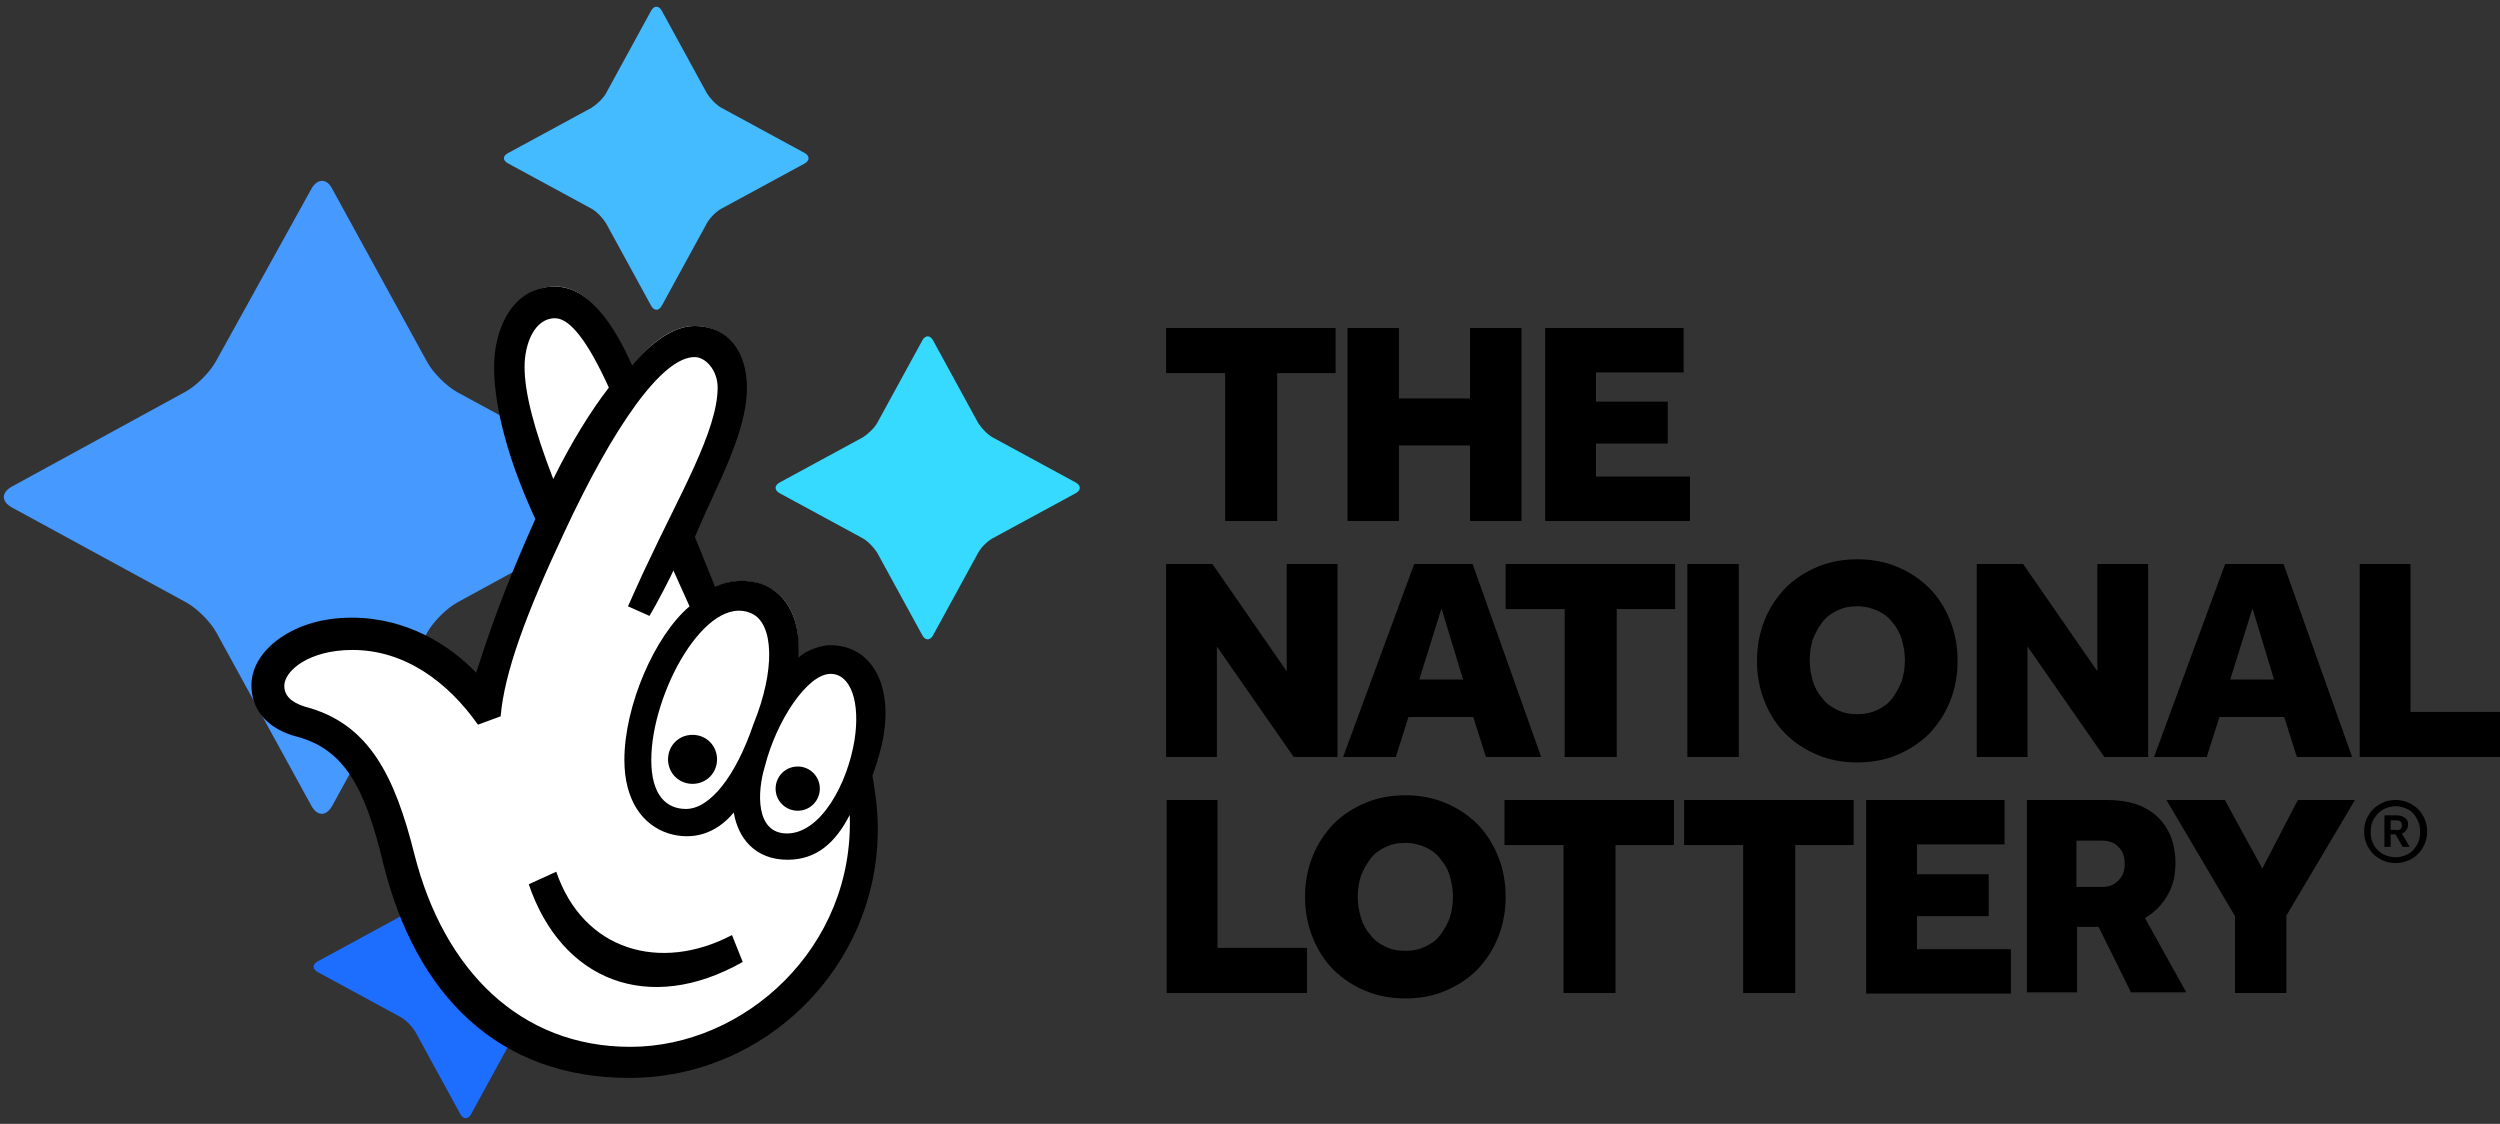 <svg width="109" height="49" viewBox="0 0 109 49" fill="none" xmlns="http://www.w3.org/2000/svg">
<rect x="0" y="0" width="109" height="49" fill="#333333" stroke="none"/>
<path d="M20.084 35.699C20.215 35.491 20.397 35.491 20.527 35.699L22.508 39.322C22.638 39.53 22.899 39.817 23.133 39.947L26.782 41.928C27.016 42.058 27.016 42.24 26.782 42.371L23.133 44.351C22.899 44.481 22.638 44.742 22.508 44.977L20.527 48.599C20.397 48.807 20.215 48.807 20.084 48.599L18.104 44.977C17.974 44.768 17.713 44.481 17.478 44.351L13.83 42.371C13.622 42.24 13.622 42.058 13.83 41.928L17.478 39.947C17.687 39.817 17.974 39.556 18.104 39.322L20.084 35.699Z" fill="#1D6EFF"/>
<path d="M13.575 8.237C13.835 7.768 14.252 7.768 14.487 8.237L18.63 15.794C18.891 16.263 19.464 16.836 19.933 17.097L27.517 21.214C27.985 21.475 27.985 21.866 27.517 22.126L19.933 26.27C19.464 26.53 18.891 27.104 18.63 27.573L14.487 35.13C14.226 35.599 13.835 35.599 13.575 35.13L9.431 27.573C9.171 27.104 8.597 26.53 8.128 26.27L0.519 22.126C0.05 21.866 0.05 21.475 0.519 21.214L8.102 17.071C8.571 16.81 9.144 16.237 9.405 15.768L13.575 8.237Z" fill="#4599FF"/>
<path d="M28.399 0.449C28.53 0.241 28.712 0.241 28.843 0.449L30.823 4.072C30.953 4.28 31.214 4.567 31.448 4.697L35.097 6.678C35.305 6.808 35.305 6.99 35.097 7.121L31.448 9.101C31.214 9.231 30.953 9.492 30.823 9.727L28.843 13.349C28.712 13.557 28.53 13.557 28.399 13.349L26.419 9.727C26.289 9.518 26.028 9.231 25.794 9.101L22.145 7.121C21.911 6.99 21.911 6.808 22.145 6.678L25.794 4.697C26.002 4.567 26.289 4.306 26.419 4.072L28.399 0.449Z" fill="#44BAFF"/>
<path d="M40.226 14.82C40.356 14.612 40.538 14.612 40.669 14.82L42.649 18.443C42.78 18.651 43.04 18.938 43.275 19.068L46.923 21.049C47.132 21.179 47.132 21.361 46.923 21.492L43.275 23.472C43.04 23.602 42.78 23.863 42.649 24.098L40.669 27.72C40.538 27.928 40.356 27.928 40.226 27.72L38.245 24.098C38.115 23.889 37.854 23.602 37.62 23.472L33.971 21.492C33.763 21.361 33.763 21.179 33.971 21.049L37.62 19.068C37.828 18.938 38.115 18.677 38.245 18.443L40.226 14.82Z" fill="#37DAFF"/>
<path d="M27.481 46.893C22.061 46.893 18.256 43.557 16.797 37.537C16.067 34.488 15.207 32.612 12.992 32.039C11.768 31.7 11.064 30.918 11.064 29.85C11.064 29.094 11.507 28.39 12.289 27.843C13.123 27.27 14.191 26.983 15.364 26.983C18.152 26.983 20.054 28.651 20.732 29.355L20.81 29.433L20.836 29.329C21.696 26.618 22.426 24.82 23.416 22.631V22.605V22.579C21.931 19.348 21.618 17.185 21.618 15.934C21.618 14.292 22.426 12.494 24.224 12.494C25.397 12.494 26.491 13.615 27.508 15.908L27.56 15.986L27.612 15.908C28.446 14.839 29.436 14.214 30.27 14.214C31.651 14.214 32.511 15.23 32.511 16.872C32.511 18.384 31.729 20.104 30.947 21.745C30.687 22.293 30.452 22.84 30.244 23.335V23.361L31.182 25.602L31.234 25.576C31.599 25.42 31.99 25.341 32.381 25.341C32.693 25.341 32.98 25.394 33.267 25.498C34.361 25.915 34.934 27.087 34.778 28.651L34.752 28.807L34.856 28.703C35.195 28.364 35.873 28.182 36.185 28.182C36.889 28.182 37.462 28.443 37.879 28.964C38.505 29.72 38.687 30.996 38.4 32.43C38.322 32.795 38.192 33.316 37.983 33.785V33.811V33.837C38.114 34.619 38.218 35.296 38.218 36.156C38.244 42.072 33.423 46.893 27.481 46.893Z" fill="white"/>
<path d="M36.188 28.13C35.875 28.13 35.172 28.312 34.807 28.677C34.937 27.061 34.338 25.889 33.243 25.472C32.566 25.237 31.81 25.289 31.184 25.576L30.298 23.413C31.132 21.381 32.566 18.931 32.566 16.924C32.566 15.361 31.784 14.214 30.272 14.214C29.36 14.214 28.344 14.97 27.562 15.934C26.52 13.589 25.399 12.494 24.2 12.494C22.324 12.494 21.542 14.37 21.542 15.986C21.542 17.315 21.907 19.53 23.34 22.631C22.376 24.794 21.647 26.566 20.761 29.329C19.614 28.13 17.738 26.931 15.34 26.931C14.089 26.931 13.047 27.244 12.213 27.817C11.431 28.364 10.962 29.094 10.962 29.876C10.962 31.023 11.744 31.804 12.943 32.117C15.001 32.664 15.914 34.332 16.695 37.59C18.129 43.453 21.777 46.997 27.432 46.997C33.4 46.997 38.273 42.124 38.273 36.156C38.273 35.296 38.168 34.593 38.038 33.811C38.221 33.342 38.351 32.847 38.455 32.43C39.002 29.928 38.038 28.13 36.188 28.13ZM32.774 26.749C33.738 27.192 33.816 29.198 32.852 31.57C32.07 33.863 30.95 35.27 29.907 35.27C29.074 35.27 28.396 34.697 28.396 33.133C28.396 30.215 30.794 25.837 32.774 26.749ZM22.871 15.986C22.871 15.022 23.288 13.875 24.2 13.875C24.852 13.875 25.634 14.892 26.546 16.898C25.764 17.915 24.93 19.244 24.122 20.885C23.288 18.722 22.871 17.133 22.871 15.986ZM27.484 45.642C22.663 45.642 19.353 42.28 18.076 37.277C17.216 33.837 16.096 31.544 13.307 30.814C12.995 30.71 12.395 30.501 12.395 29.902C12.395 29.25 13.464 28.338 15.366 28.338C17.66 28.338 19.536 29.746 20.839 31.596L21.829 31.231C21.985 29.355 22.924 26.775 24.617 23.179C26.728 18.644 28.865 15.543 30.298 15.569C30.741 15.569 31.289 16.116 31.289 16.898C31.289 18.774 29.621 21.589 28.188 24.664C28.031 24.977 27.38 26.436 27.38 26.436L28.318 26.853C28.631 26.332 29.282 25.081 29.36 24.872L30.064 26.436C28.552 27.713 27.223 30.762 27.223 33.133C27.223 34.879 28.005 35.974 29.152 36.339C30.194 36.651 31.21 36.365 31.992 35.427C32.175 36.521 32.904 37.485 34.338 37.485C35.589 37.485 36.422 36.756 37.048 35.531C37.256 41.316 32.461 45.642 27.484 45.642ZM37.256 32.273C36.944 34.202 35.771 36.339 34.312 36.339C32.93 36.339 33.009 34.514 33.347 33.42C33.843 31.439 35.198 29.381 36.214 29.381C37.1 29.381 37.517 30.632 37.256 32.273ZM32.383 41.941C28.292 44.261 24.487 42.775 23.054 38.554L24.253 38.007C25.425 41.446 28.787 42.41 31.914 40.769L32.383 41.941ZM31.263 33.107C31.263 33.707 30.794 34.176 30.194 34.176C29.595 34.176 29.126 33.707 29.126 33.107C29.126 32.508 29.595 32.039 30.194 32.039C30.794 32.039 31.263 32.508 31.263 33.107ZM35.745 34.384C35.745 34.905 35.328 35.348 34.781 35.348C34.259 35.348 33.816 34.931 33.816 34.384C33.816 33.863 34.233 33.42 34.781 33.42C35.328 33.42 35.745 33.863 35.745 34.384Z" fill="black"/>
<path d="M53.416 16.266H50.842V14.301H58.232V16.266H55.686V22.716H53.416V16.266Z" fill="black"/>
<path d="M58.752 14.301H60.994V17.373H64.094V14.301H66.336V22.716H64.094V19.422H60.994V22.716H58.752V14.301Z" fill="black"/>
<path d="M67.344 14.301H73.406V16.238H69.586V17.512H72.714V19.339H69.586V20.778H73.682V22.716H67.371V14.301H67.344Z" fill="black"/>
<path d="M50.842 24.59H52.862L56.101 29.268V24.59H58.315V33.005H56.405L53.056 28.188V33.005H50.842V24.59Z" fill="black"/>
<path d="M61.659 24.59H64.206L67.195 33.005H64.787L64.233 31.261H61.41L60.856 33.005H58.559L61.659 24.59ZM63.79 29.628L62.849 26.527L61.88 29.628H63.79Z" fill="black"/>
<path d="M68.22 26.555H65.645V24.59H73.036V26.555H70.49V33.005H68.22V26.555Z" fill="black"/>
<path d="M73.569 24.59H75.811V33.005H73.569V24.59Z" fill="black"/>
<path d="M80.978 33.242C80.341 33.242 79.76 33.132 79.234 32.91C78.708 32.689 78.237 32.384 77.85 31.997C77.462 31.609 77.158 31.139 76.936 30.585C76.715 30.032 76.604 29.45 76.604 28.814C76.604 28.177 76.715 27.596 76.936 27.042C77.158 26.488 77.462 26.046 77.85 25.63C78.237 25.243 78.708 24.938 79.234 24.717C79.76 24.495 80.341 24.385 80.978 24.385C81.615 24.385 82.196 24.495 82.722 24.717C83.248 24.938 83.718 25.243 84.106 25.63C84.493 26.018 84.798 26.488 85.019 27.042C85.241 27.596 85.351 28.177 85.351 28.814C85.351 29.45 85.241 30.032 85.019 30.585C84.798 31.139 84.493 31.582 84.106 31.997C83.718 32.384 83.248 32.689 82.722 32.91C82.196 33.132 81.615 33.242 80.978 33.242ZM80.978 31.139C81.31 31.139 81.587 31.084 81.864 30.945C82.113 30.834 82.334 30.668 82.5 30.447C82.666 30.225 82.805 29.976 82.915 29.699C82.999 29.423 83.054 29.118 83.054 28.786C83.054 28.454 82.999 28.177 82.915 27.872C82.832 27.596 82.694 27.347 82.5 27.125C82.334 26.904 82.113 26.738 81.864 26.627C81.615 26.516 81.31 26.433 80.978 26.433C80.646 26.433 80.369 26.488 80.092 26.627C79.843 26.738 79.621 26.904 79.455 27.125C79.289 27.347 79.151 27.596 79.04 27.872C78.957 28.149 78.902 28.454 78.902 28.786C78.902 29.118 78.957 29.395 79.04 29.699C79.123 29.976 79.262 30.225 79.455 30.447C79.621 30.668 79.843 30.834 80.092 30.945C80.369 31.084 80.646 31.139 80.978 31.139Z" fill="black"/>
<path d="M86.186 24.59H88.207L91.445 29.268V24.59H93.66V33.005H91.75L88.4 28.188V33.005H86.186V24.59Z" fill="black"/>
<path d="M97.016 24.59H99.563L102.552 33.005H100.144L99.591 31.261H96.767L96.214 33.005H93.916L97.016 24.59ZM99.148 29.628L98.207 26.527L97.238 29.628H99.148Z" fill="black"/>
<path d="M102.855 24.59H105.097V31.039H109V33.005H102.883V24.59H102.855Z" fill="black"/>
<path d="M50.842 34.879H53.084V41.328H56.987V43.294H50.869V34.879H50.842Z" fill="black"/>
<path d="M61.273 43.532C60.636 43.532 60.055 43.421 59.529 43.199C59.003 42.978 58.533 42.673 58.145 42.286C57.758 41.898 57.453 41.428 57.232 40.874C57.01 40.321 56.9 39.739 56.9 39.103C56.9 38.466 57.01 37.885 57.232 37.331C57.453 36.778 57.758 36.335 58.145 35.919C58.533 35.532 59.003 35.227 59.529 35.006C60.055 34.785 60.636 34.674 61.273 34.674C61.91 34.674 62.491 34.785 63.017 35.006C63.543 35.227 64.013 35.532 64.401 35.919C64.788 36.307 65.093 36.778 65.314 37.331C65.536 37.885 65.647 38.466 65.647 39.103C65.647 39.739 65.536 40.321 65.314 40.874C65.093 41.428 64.788 41.871 64.401 42.286C64.013 42.673 63.543 42.978 63.017 43.199C62.491 43.421 61.91 43.532 61.273 43.532ZM61.273 41.456C61.605 41.456 61.882 41.4 62.159 41.262C62.408 41.151 62.629 40.985 62.795 40.764C62.962 40.542 63.1 40.293 63.211 40.016C63.294 39.739 63.349 39.435 63.349 39.103C63.349 38.77 63.294 38.494 63.211 38.189C63.128 37.912 62.989 37.663 62.795 37.442C62.629 37.22 62.408 37.054 62.159 36.944C61.91 36.833 61.605 36.75 61.273 36.75C60.941 36.75 60.664 36.805 60.387 36.944C60.138 37.054 59.917 37.22 59.751 37.442C59.585 37.663 59.446 37.912 59.336 38.189C59.252 38.466 59.197 38.77 59.197 39.103C59.197 39.435 59.252 39.712 59.336 40.016C59.419 40.293 59.557 40.542 59.751 40.764C59.917 40.985 60.138 41.151 60.387 41.262C60.636 41.4 60.941 41.456 61.273 41.456Z" fill="black"/>
<path d="M68.169 36.844H65.594V34.879H72.985V36.844H70.438V43.294H68.169V36.844Z" fill="black"/>
<path d="M76.001 36.844H73.427V34.879H80.818V36.844H78.271V43.294H76.001V36.844Z" fill="black"/>
<path d="M81.337 34.879H87.399V36.816H83.579V38.117H86.707V39.944H83.579V41.384H87.676V43.321H81.365V34.879H81.337Z" fill="black"/>
<path d="M88.373 34.879H91.86C92.303 34.879 92.718 34.934 93.078 35.045C93.438 35.156 93.77 35.349 94.019 35.571C94.269 35.792 94.49 36.097 94.628 36.429C94.767 36.761 94.85 37.176 94.85 37.619C94.85 38.173 94.739 38.644 94.49 39.059C94.241 39.474 93.936 39.778 93.521 40.028L95.32 43.266H92.912L91.5 40.415H90.559V43.266H88.373V34.879ZM91.639 38.671C91.943 38.671 92.165 38.588 92.359 38.394C92.552 38.201 92.635 37.979 92.635 37.675C92.635 37.343 92.552 37.093 92.359 36.927C92.192 36.733 91.943 36.65 91.611 36.65H90.532V38.671H91.639Z" fill="black"/>
<path d="M97.446 39.944L94.456 34.879H97.003L98.636 37.868L100.186 34.879H102.677L99.688 39.917V43.294H97.446V39.944Z" fill="black"/>
<path d="M104.449 37.629C104.25 37.629 104.069 37.593 103.906 37.521C103.743 37.448 103.598 37.358 103.472 37.231C103.345 37.104 103.255 36.96 103.182 36.797C103.11 36.634 103.074 36.453 103.074 36.254C103.074 36.055 103.11 35.874 103.182 35.711C103.255 35.548 103.345 35.404 103.472 35.277C103.598 35.15 103.743 35.06 103.906 34.987C104.069 34.915 104.25 34.879 104.449 34.879C104.648 34.879 104.811 34.915 104.992 34.987C105.154 35.06 105.299 35.15 105.426 35.277C105.552 35.404 105.643 35.548 105.715 35.711C105.788 35.874 105.824 36.055 105.824 36.254C105.824 36.453 105.788 36.616 105.715 36.797C105.643 36.96 105.552 37.104 105.426 37.231C105.299 37.358 105.154 37.448 104.992 37.521C104.811 37.593 104.63 37.629 104.449 37.629ZM104.449 37.376C104.612 37.376 104.756 37.34 104.883 37.285C105.01 37.231 105.136 37.159 105.227 37.05C105.317 36.942 105.39 36.833 105.444 36.706C105.498 36.58 105.516 36.435 105.516 36.272C105.516 36.109 105.498 35.965 105.444 35.838C105.39 35.711 105.317 35.585 105.227 35.476C105.136 35.367 105.01 35.295 104.883 35.241C104.756 35.187 104.612 35.15 104.449 35.15C104.286 35.15 104.159 35.187 104.014 35.241C103.888 35.295 103.761 35.386 103.671 35.476C103.58 35.585 103.49 35.693 103.435 35.838C103.381 35.965 103.363 36.109 103.363 36.272C103.363 36.435 103.381 36.58 103.435 36.706C103.49 36.833 103.562 36.96 103.653 37.05C103.743 37.141 103.87 37.231 103.996 37.285C104.141 37.34 104.286 37.376 104.449 37.376ZM103.96 35.548H104.503C104.593 35.548 104.666 35.566 104.72 35.585C104.774 35.603 104.829 35.639 104.883 35.675C104.919 35.711 104.955 35.766 104.973 35.802C104.992 35.856 104.992 35.892 104.992 35.946C104.992 36.037 104.973 36.109 104.919 36.182C104.883 36.254 104.811 36.308 104.72 36.344L105.064 36.923H104.756L104.449 36.381H104.232V36.923H103.96V35.548ZM104.485 36.2C104.557 36.2 104.63 36.182 104.666 36.145C104.702 36.109 104.72 36.055 104.72 35.983C104.72 35.91 104.702 35.856 104.666 35.82C104.63 35.784 104.557 35.766 104.485 35.766H104.232V36.182H104.485V36.2Z" fill="black"/>
</svg>

